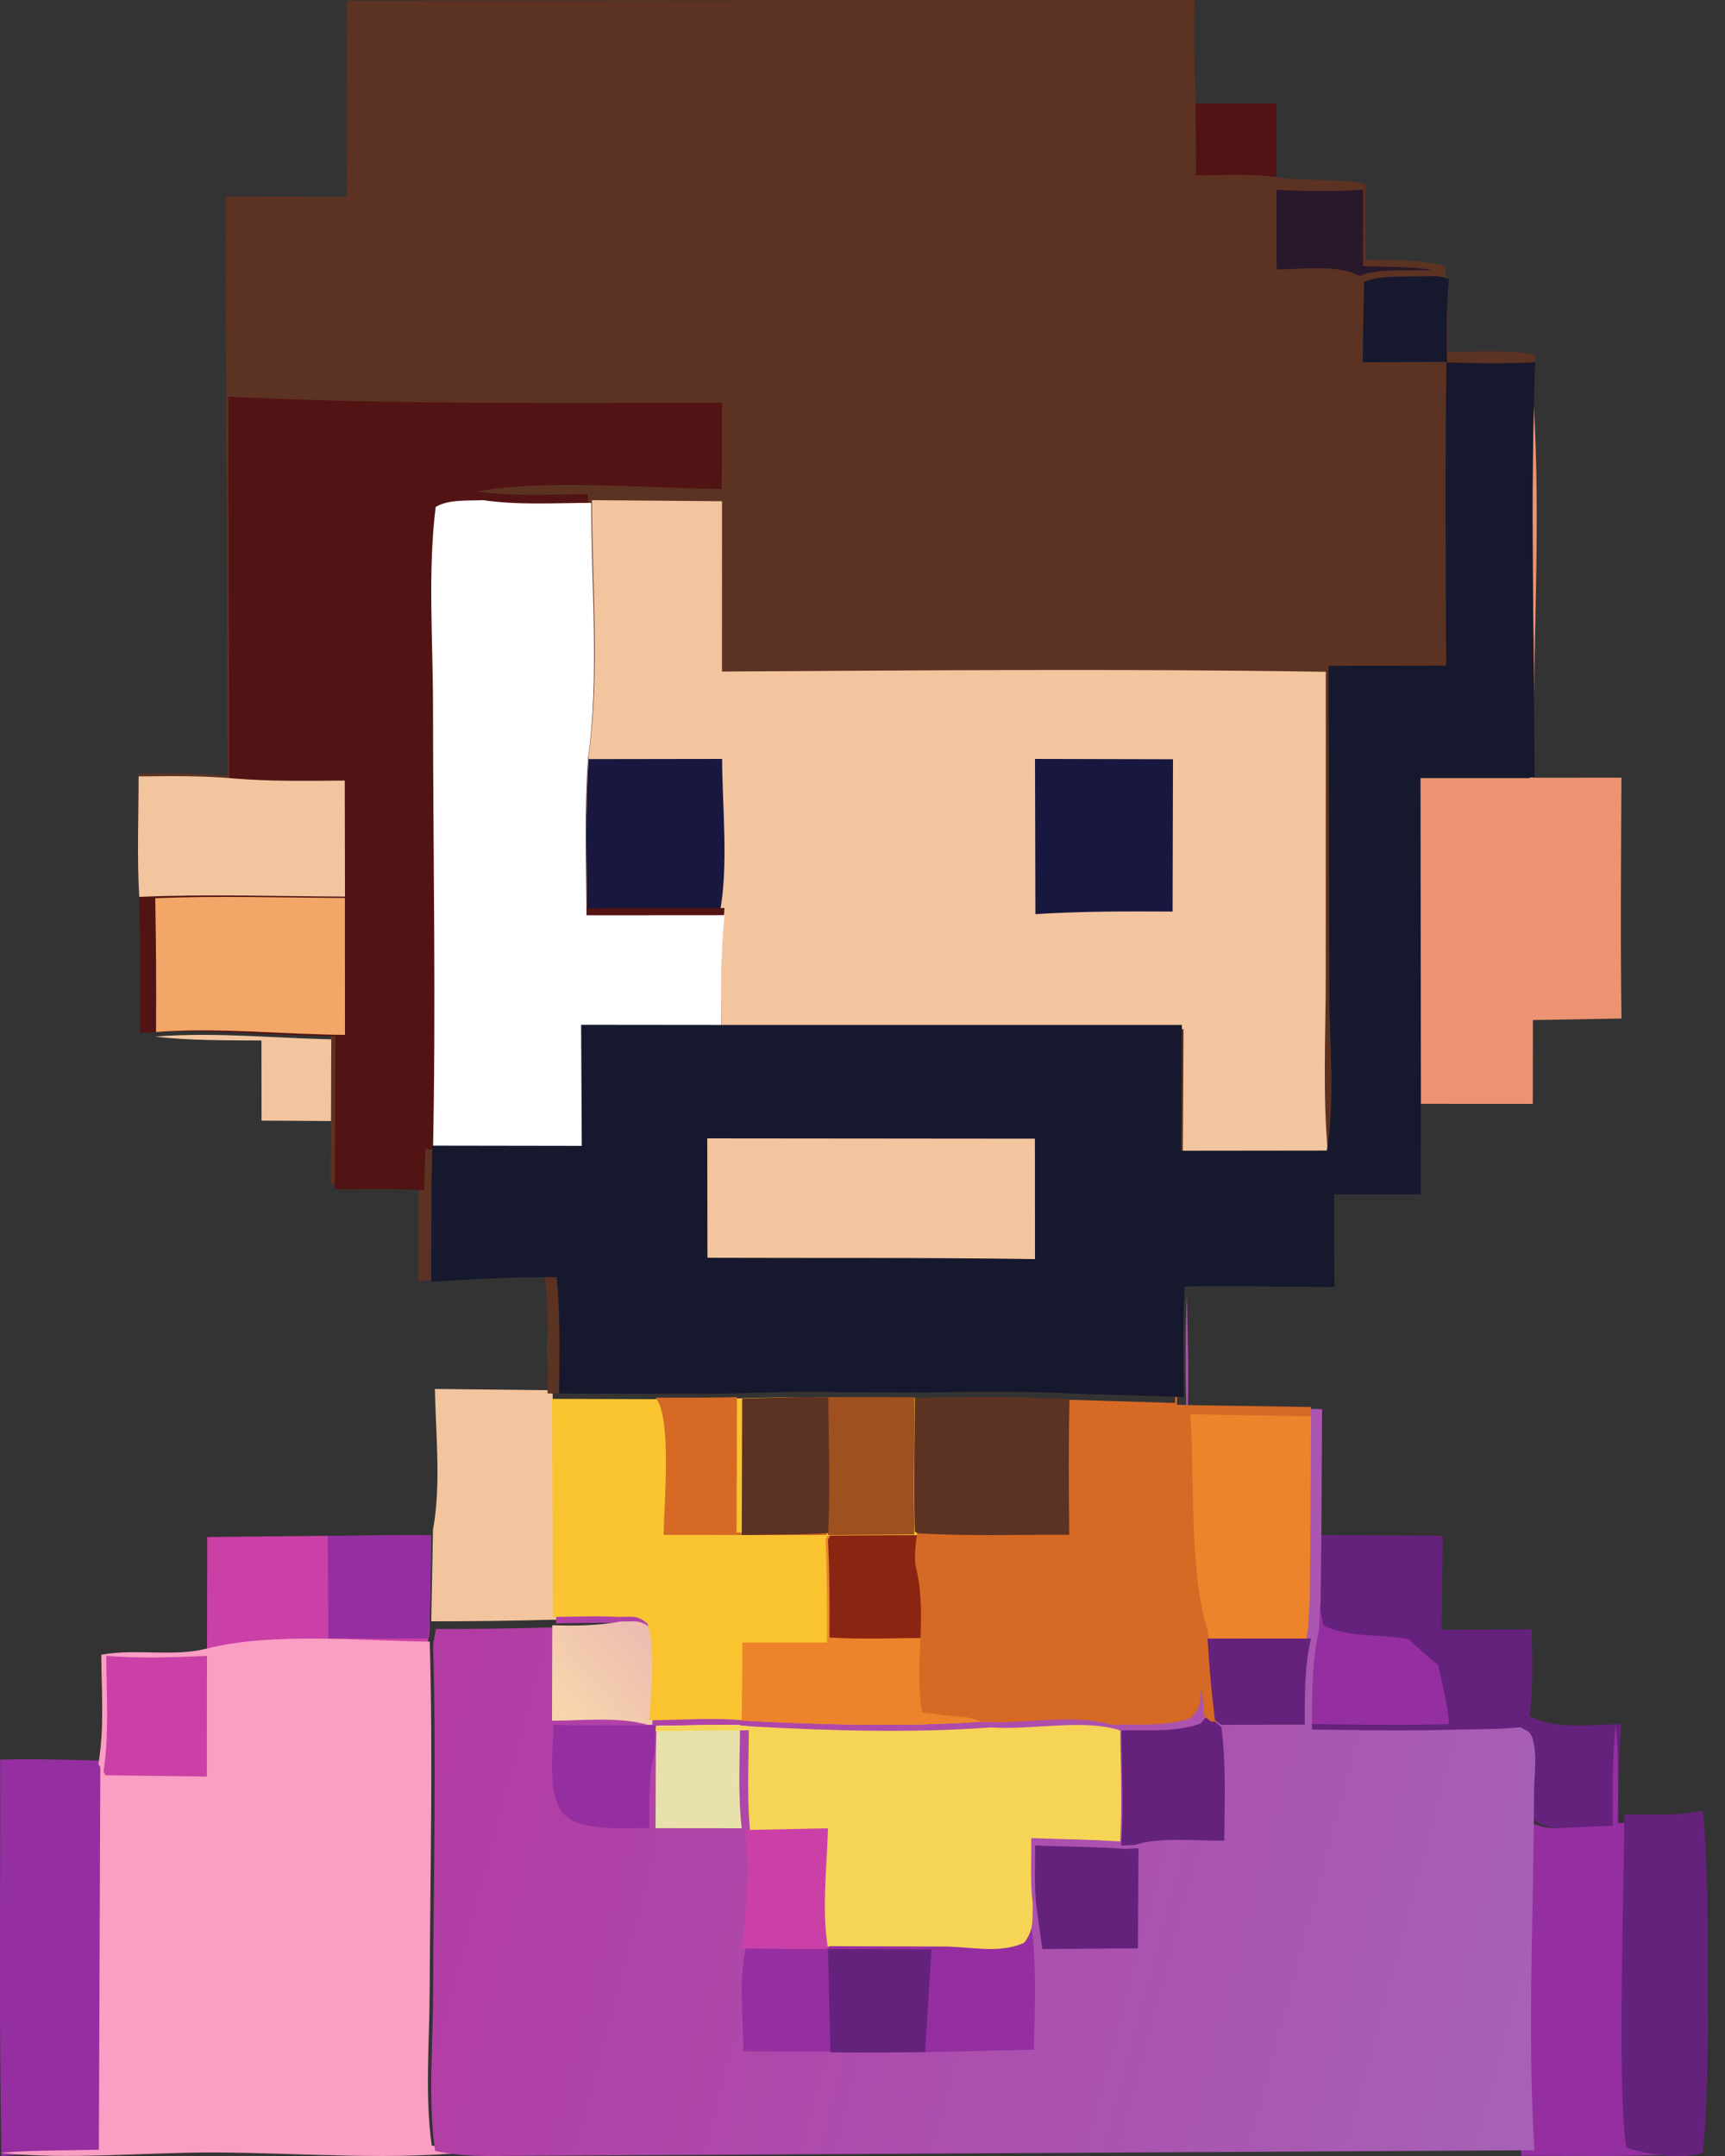 <svg width="52" height="65" viewBox="0 0 52 65" fill="none" xmlns="http://www.w3.org/2000/svg">
<rect x="0" y="0" width="52" height="65" fill="#333333" stroke="none"/>
<path d="M35.88 3.12L38.48 3.121L38.474 5.72C37.675 5.565 36.717 5.643 35.897 5.635L35.88 3.12Z" fill="#511313"/>
<path d="M4.68 31.251C6.575 31.101 8.499 31.327 10.4 31.34L10.391 33.8L7.884 33.785L7.881 31.37C6.814 31.36 5.74 31.378 4.68 31.251Z" fill="#F3C59F"/>
<path d="M9.596 46.305L13 46.28L12.95 49.183L12.885 49.566L12.867 49.701C10.822 49.684 8.22 49.391 6.24 49.92L6.247 46.339L9.596 46.305Z" fill="#CA40A6"/>
<path d="M9.88 46.304L13 46.28L12.954 49.037L12.895 49.4L9.898 49.394L9.88 46.304Z" fill="#952FA1"/>
<path d="M16.581 38.48C16.707 39.651 16.665 40.841 16.66 42.017L16.691 48.712C17.364 48.705 18.048 48.674 18.72 48.711C18.017 48.85 17.374 48.849 16.664 48.832C15.442 48.863 14.222 48.882 13 48.88L13.052 46.121C13.301 44.779 13.136 43.239 13.11 41.875L16.523 41.912C16.508 40.764 16.497 39.626 16.581 38.48Z" fill="#F3C59F"/>
<path d="M0.004 53.05C1.024 53.024 2.041 53.054 3.062 53.08L3.12 53.187L3.075 64.903C2.071 64.928 1.044 64.91 0.044 65C-0.032 61.021 0.016 57.03 0.004 53.05Z" fill="#952FA1"/>
<path d="M39.799 46.28L43.491 46.3L43.46 49.138L46.178 49.121C46.18 49.986 46.225 50.871 46.11 51.729C46.77 52.158 48.082 51.989 48.88 51.977C48.779 53.005 48.778 54.012 48.794 55.045L47.273 55.115C46.882 55.136 46.674 55.095 46.323 54.94C46.083 54.675 46.098 54.39 46.059 54.046C46.077 53.589 46.142 53.042 46.026 52.598C45.952 52.316 45.886 52.351 45.656 52.213C45.037 52.277 44.408 52.269 43.786 52.283C42.364 52.327 40.942 52.3 39.52 52.281C39.525 51.271 39.506 50.287 39.719 49.296L39.776 48.368L39.799 46.28Z" fill="#64227C"/>
<path d="M39.714 49.218L39.77 48.36L39.893 49.001C40.622 49.387 41.647 49.256 42.463 49.418C42.755 49.687 43.038 49.958 43.354 50.201C43.479 50.786 43.637 51.381 43.68 51.978C42.293 52.019 40.907 51.994 39.52 51.976C39.525 51.043 39.506 50.133 39.714 49.218Z" fill="#952FA1"/>
<path d="M46.139 10.92C46.518 15.014 46.195 19.329 46.222 23.447L48.878 23.446C48.868 25.866 48.844 28.287 48.88 30.707L46.21 30.753L46.206 33.28L42.653 33.279L42.64 23.462L46.119 23.463C46.108 19.294 45.973 15.084 46.139 10.92Z" fill="#EC9373"/>
<path d="M48.704 52C48.806 52.983 48.776 53.972 48.768 54.96C49.6 54.969 50.474 54.93 51.3 55.024C51.541 55.564 51.537 64.082 51.307 64.908C50.853 65.025 50.453 64.999 49.992 64.973C48.619 65.021 47.235 64.99 45.86 64.994C45.644 61.536 45.843 57.562 45.851 54.05C45.89 54.391 45.875 54.674 46.118 54.936C46.473 55.09 46.683 55.13 47.079 55.11L48.617 55.04C48.601 54.017 48.602 53.019 48.704 52Z" fill="#952FA1"/>
<path d="M51.314 54.6C51.536 55.163 51.532 64.048 51.321 64.909C50.902 65.031 50.533 65.004 50.108 64.977C49.729 64.931 49.396 64.869 49.029 64.752C48.736 63.104 48.966 56.826 48.962 54.693C49.755 54.711 50.528 54.742 51.314 54.6Z" fill="#64227C"/>
<path d="M6.244 49.699C8.25 49.197 10.884 49.475 12.955 49.491C13.055 52.993 12.966 56.513 12.953 60.017C12.948 61.527 12.802 63.198 13.015 64.682C13.541 64.793 14.023 64.831 14.56 64.833C11.944 65.169 9.024 64.894 6.375 64.894C4.281 64.894 2.075 65.118 0 64.906C0.983 64.818 1.993 64.836 2.98 64.811L3.024 53.283L2.967 53.177C3.148 52.116 3.061 50.966 3.052 49.888C4.099 49.692 5.209 49.965 6.244 49.699Z" fill="#FA9EC3"/>
<path d="M3.202 49.92C4.22 50.005 5.221 49.966 6.24 49.923L6.236 53.56L3.175 53.522L3.12 53.41C3.294 52.284 3.211 51.064 3.202 49.92Z" fill="#CA40A6"/>
<path d="M35.757 42.358C35.734 41.236 35.73 40.122 35.776 39C35.799 40.139 35.837 41.281 35.81 42.42L39.854 42.483L39.834 46.2L39.81 48.268L39.752 49.187C39.533 50.168 39.553 51.143 39.548 52.143C41.005 52.162 42.46 52.188 43.917 52.145C44.554 52.131 45.198 52.139 45.832 52.076C46.068 52.212 46.136 52.178 46.211 52.457C46.33 52.897 46.263 53.439 46.245 53.891C46.237 57.4 46.036 61.372 46.254 64.827L14.688 65C14.142 64.998 13.652 64.959 13.117 64.848C12.901 63.359 13.049 61.682 13.055 60.166C13.068 56.65 13.158 53.118 13.056 49.603L13.074 49.475L13.141 49.111C14.341 49.114 15.538 49.095 16.737 49.063C17.434 49.081 18.066 49.081 18.755 48.942C18.095 48.905 17.425 48.937 16.764 48.943L16.733 42.249L19.586 42.259C20.471 42.254 21.36 42.268 22.245 42.241C23.236 42.216 24.233 42.168 25.225 42.215L27.902 42.219C29.427 42.189 30.935 42.178 32.46 42.257L35.757 42.358Z" fill="url(#paint0_linear_0_4466)"/>
<path d="M16.687 52C17.659 52.034 18.639 52.012 19.612 52.012L19.76 52.015L19.737 52.833C19.532 53.571 19.58 54.356 19.573 55.116C18.873 55.096 17.56 55.239 17.028 54.725C16.465 54.18 16.678 52.713 16.687 52Z" fill="#952FA1"/>
<path d="M19.791 52.025L22.307 52C22.304 53.026 22.242 54.105 22.36 55.12L19.76 55.117L19.771 52.843L19.791 52.025Z" fill="#E9E1AB"/>
<path d="M18.702 48.886C19.126 48.89 19.296 48.818 19.615 49.087C19.881 49.966 19.706 50.954 19.673 51.863L19.66 52L19.515 51.998C18.675 51.753 17.531 51.873 16.64 51.878L16.648 48.999C17.358 49.016 18 49.016 18.702 48.886Z" fill="url(#paint1_linear_0_4466)"/>
<path d="M31.204 55.64C32.103 55.671 33.011 55.678 33.909 55.738L34.32 55.723L34.303 58.739L31.422 58.76L31.249 57.529C31.169 56.921 31.213 56.256 31.204 55.64Z" fill="#64227C"/>
<path d="M36.528 50.96L36.622 51.902L36.819 52.069C36.965 53.194 36.911 54.358 36.907 55.492C36.135 55.505 34.93 55.372 34.212 55.624L33.8 55.64C33.869 54.496 33.811 53.319 33.803 52.172C34.618 52.144 35.4 52.238 36.188 51.963C36.536 51.601 36.48 51.459 36.528 50.96Z" fill="#64227C"/>
<path d="M30.977 57.2L31.146 58.514C31.237 59.606 31.191 60.703 31.168 61.797C29.108 61.831 27.027 61.928 24.97 61.85L22.406 61.84C22.409 60.873 22.233 59.4 22.552 58.513L24.917 58.525L24.98 58.499L28.276 58.51C29.075 58.497 29.985 58.753 30.726 58.392C31.026 57.973 30.96 57.717 30.977 57.2Z" fill="#952FA1"/>
<path d="M25.018 58.76L28.08 58.771L27.887 61.865C26.936 61.873 25.985 61.89 25.033 61.873L24.96 58.785L25.018 58.76Z" fill="#64227C"/>
<path d="M19.773 52.041C20.72 52.032 21.737 51.948 22.676 52.05C25.007 52.18 27.544 52.254 29.871 52.079C31.054 52.17 32.69 51.806 33.77 52.173C33.778 53.28 33.835 54.415 33.767 55.518C32.878 55.455 31.978 55.449 31.087 55.416C31.096 56.062 31.052 56.76 31.131 57.398C31.114 57.906 31.181 58.158 30.875 58.569C30.12 58.924 29.192 58.672 28.378 58.685L25.018 58.674L24.954 58.7L22.542 58.689C22.674 57.606 22.785 56.455 22.633 55.371C22.501 54.328 22.57 53.219 22.573 52.165L19.76 52.191L19.773 52.041Z" fill="#F6D556"/>
<path d="M22.455 55.173L24.96 55.12C24.928 56.267 24.764 57.61 24.959 58.732L24.892 58.76L22.36 58.747C22.498 57.58 22.615 56.341 22.455 55.173Z" fill="#CA40A6"/>
<path d="M22.084 42.165C23.064 42.14 24.049 42.093 25.028 42.139L27.673 42.144C27.671 43.444 27.635 44.753 27.673 46.052L27.756 46.099C27.703 46.463 27.662 46.791 27.687 47.162C27.697 47.203 27.708 47.243 27.717 47.284C28.055 48.752 27.642 50.191 27.89 51.616C28.287 51.673 28.676 51.728 29.077 51.753C29.303 51.767 29.436 51.81 29.64 51.9C27.323 52.07 24.794 51.998 22.472 51.872C21.537 51.775 20.524 51.856 19.58 51.864C19.611 50.913 19.782 49.879 19.523 48.959C19.213 48.677 19.049 48.752 18.637 48.748C17.985 48.712 17.323 48.742 16.67 48.749L16.64 42.173L19.458 42.182C20.332 42.178 21.21 42.192 22.084 42.165Z" fill="#F9C430"/>
<path d="M19.76 42.138C20.578 42.133 21.399 42.147 22.216 42.12L22.204 46.206C23.118 46.186 24.048 46.205 24.96 46.141L24.906 46.28L20.005 46.275C20.014 45.399 20.263 42.704 19.76 42.138Z" fill="#D66924"/>
<path d="M22.372 42.167C23.282 42.141 24.196 42.092 25.105 42.14L27.56 42.145C27.558 43.492 27.525 44.85 27.56 46.196L25.096 46.214C24.191 46.278 23.268 46.26 22.36 46.28L22.372 42.167Z" fill="#5C3222"/>
<path d="M24.969 42.12L27.56 42.125C27.558 43.501 27.523 44.887 27.56 46.261L24.96 46.28C25.038 44.907 24.974 43.498 24.969 42.12Z" fill="#9F501F"/>
<path d="M27.642 46.28L27.727 46.325C27.673 46.675 27.631 46.991 27.657 47.347C27.667 47.386 27.678 47.425 27.687 47.465C28.031 48.877 27.611 50.261 27.862 51.631C28.266 51.685 28.661 51.739 29.068 51.762C29.298 51.776 29.433 51.817 29.64 51.904C27.287 52.067 24.719 51.998 22.36 51.877L22.379 49.519L24.929 49.519C24.937 48.486 24.929 47.459 24.888 46.426L24.947 46.297L27.642 46.28Z" fill="#ED832B"/>
<path d="M27.987 46.28L28.08 46.323C28.02 46.657 27.974 46.958 28.003 47.298L27.973 49.38C26.994 49.384 25.98 49.429 25.005 49.369C25.015 48.384 25.005 47.404 24.96 46.42L25.025 46.296L27.987 46.28Z" fill="#892511"/>
<path d="M35.426 42.297C35.403 41.194 35.399 40.101 35.445 39C35.468 40.118 35.506 41.239 35.479 42.357L39.52 42.419L39.5 46.068L39.477 48.097L39.418 48.999C39.2 49.962 39.219 50.919 39.214 51.9L36.507 51.905L36.31 51.75L36.216 50.875C36.169 51.338 36.224 51.471 35.877 51.806C35.091 52.061 34.31 51.975 33.496 52C32.408 51.647 30.759 51.997 29.567 51.909C29.36 51.819 29.226 51.775 28.997 51.762C28.592 51.737 28.198 51.682 27.796 51.625C27.546 50.201 27.964 48.764 27.622 47.296C27.613 47.255 27.602 47.215 27.592 47.174C27.566 46.804 27.608 46.476 27.662 46.112L27.578 46.065C27.539 44.767 27.576 43.459 27.577 42.16C29.101 42.13 30.608 42.119 32.131 42.198L35.426 42.297Z" fill="#D66924"/>
<path d="M27.578 42.143C29.138 42.112 30.68 42.101 32.24 42.182C32.206 43.546 32.217 44.907 32.233 46.272C30.719 46.262 29.174 46.318 27.664 46.227L27.578 46.179C27.539 44.838 27.576 43.486 27.578 42.143Z" fill="#5C3222"/>
<path d="M35.88 42.64L39.52 42.7L39.502 46.277L39.481 48.267L39.428 49.151C39.231 50.095 39.248 51.033 39.244 51.995L36.806 52L36.629 51.847L36.544 50.99C36.488 50.378 36.451 49.766 36.412 49.152C35.844 47.526 36.013 44.466 35.88 42.64Z" fill="#ED832B"/>
<path d="M36.4 49.401L39.52 49.4C39.317 50.262 39.335 51.118 39.33 51.996L36.807 52L36.624 51.861L36.536 51.078C36.478 50.519 36.44 49.96 36.4 49.401Z" fill="#64227C"/>
<path d="M10.46 0.019L36.007 0C35.992 0.929 35.994 1.848 36.039 2.776L36.056 5.283C36.879 5.292 37.839 5.214 38.64 5.368C39.463 5.468 40.369 5.374 41.166 5.544L41.166 7.823C41.821 7.846 42.517 7.824 43.162 7.934C43.312 7.958 43.437 7.959 43.564 8.046C43.632 8.903 43.648 9.746 43.643 10.605C44.491 10.61 45.45 10.536 46.28 10.689C46.114 14.875 46.25 19.108 46.26 23.299L42.779 23.298L42.792 33.168L42.786 35.963L40.143 35.964L40.152 38.78C38.631 38.772 37.102 38.735 35.582 38.763C35.536 39.885 35.54 40.998 35.563 42.12L32.26 42.019C30.733 41.939 29.222 41.951 27.694 41.981L25.012 41.977C24.019 41.93 23.02 41.978 22.026 42.003C21.141 42.03 20.25 42.016 19.363 42.021L16.505 42.011C16.51 40.836 16.552 39.646 16.428 38.475C15.148 38.474 13.883 38.533 12.605 38.615L12.61 35.715C11.738 35.666 10.845 35.696 9.969 35.688L9.978 33.64L9.986 31.096C8.07 31.082 6.13 30.849 4.22 31.004C4.23 29.564 4.222 28.128 4.196 26.688C4.127 25.578 4.178 24.439 4.177 23.326C5.075 23.314 5.96 23.305 6.857 23.382L6.822 11.903L6.8 5.918L10.453 5.94L10.46 0.019Z" fill="#5C3222"/>
<path d="M38.48 5.723C39.361 5.765 40.207 5.78 41.089 5.72L41.088 8.025C41.768 8.048 42.49 8.026 43.16 8.137C42.555 8.181 41.502 8.078 40.984 8.32C40.315 7.957 39.257 8.124 38.483 8.123L38.48 5.723Z" fill="#29182C"/>
<path d="M43.268 8.32C43.422 8.344 43.55 8.344 43.68 8.429C43.581 9.241 43.624 10.092 43.616 10.91L41.08 10.92C41.083 10.113 41.106 9.305 41.122 8.497C41.633 8.263 42.671 8.362 43.268 8.32Z" fill="#16192D"/>
<path d="M17.845 15.08L21.765 15.111L21.764 20.246C27.827 20.211 33.904 20.157 39.966 20.254L39.965 29.422C39.965 31.205 39.862 33.065 40.04 34.835L35.656 34.84L35.678 31.03L21.743 31.028C21.712 29.843 21.715 28.649 21.828 27.468L17.703 27.472C17.691 25.9 17.638 24.317 17.749 22.749C18.088 20.334 17.843 17.538 17.845 15.08Z" fill="#F3C59F"/>
<path d="M31.2 22.88L35.36 22.89L35.348 27.482C33.964 27.473 32.594 27.473 31.212 27.56L31.2 22.88Z" fill="#18173F"/>
<path d="M17.747 22.886L21.768 22.88C21.772 24.348 21.971 26.124 21.69 27.557L17.703 27.56C17.691 26.005 17.639 24.438 17.747 22.886Z" fill="#18173F"/>
<path d="M6.879 11.96C11.831 12.202 16.805 12.145 21.762 12.145L21.757 14.742C19.707 14.725 16.311 14.434 14.384 14.819C15.464 14.976 16.626 14.901 17.719 14.9C17.718 17.375 17.971 20.191 17.621 22.622C17.505 24.201 17.561 25.796 17.573 27.378L21.84 27.375C21.723 28.564 21.72 29.767 21.752 30.96L17.452 30.956L17.473 34.65L12.821 34.643L12.789 35.88C11.898 35.831 10.986 35.861 10.092 35.853L10.101 33.796L10.11 31.24C8.152 31.226 6.172 30.992 4.221 31.148C4.232 29.701 4.223 28.258 4.197 26.812C4.127 25.697 4.178 24.553 4.177 23.435C5.095 23.423 5.998 23.414 6.914 23.492L6.879 11.96Z" fill="#511313"/>
<path d="M4.178 23.408C5.141 23.396 6.089 23.386 7.05 23.469C8.163 23.564 9.278 23.54 10.393 23.533L10.4 27.032C8.34 27.022 6.256 26.95 4.198 27.04C4.125 25.841 4.179 24.611 4.178 23.408Z" fill="#F3C59F"/>
<path d="M4.68 27.079C6.576 27.001 8.498 27.063 10.397 27.072L10.4 31.2C8.506 31.187 6.591 30.969 4.703 31.114C4.714 29.767 4.705 28.425 4.68 27.079Z" fill="#F2A668"/>
<path d="M14.573 15.08C15.626 15.236 16.758 15.161 17.824 15.161C17.822 17.626 18.069 20.433 17.727 22.855C17.615 24.429 17.669 26.018 17.681 27.594L21.84 27.591C21.726 28.776 21.723 29.974 21.754 31.163L17.563 31.16L17.584 34.84L13.049 34.833C13.148 30.323 13.055 25.795 13.053 21.282C13.052 19.325 12.892 17.229 13.133 15.287C13.5 15.049 14.136 15.099 14.573 15.08Z" fill="white"/>
<path d="M43.602 10.924C44.501 10.955 45.382 10.968 46.28 10.92C46.116 15.075 46.25 19.277 46.261 23.437L42.821 23.436L42.833 33.234L42.827 36.008L40.215 36.009L40.224 38.804C38.721 38.796 37.21 38.76 35.707 38.788C35.662 39.901 35.666 41.006 35.689 42.12L32.424 42.02C30.915 41.941 29.422 41.952 27.912 41.982L25.261 41.978C24.28 41.931 23.293 41.979 22.311 42.004C21.435 42.031 20.555 42.016 19.678 42.021L16.854 42.012C16.859 40.845 16.9 39.664 16.778 38.502C15.513 38.501 14.262 38.559 13 38.641L13.005 35.762L13.036 34.539L17.538 34.546L17.518 30.896L21.679 30.9L35.629 30.901L35.607 34.693L39.996 34.688C40.255 33.217 40.076 31.45 40.073 29.94L40.048 20.076L43.595 20.066C43.579 17.018 43.56 13.972 43.602 10.924Z" fill="#16192D"/>
<path d="M21.32 34.32L31.197 34.329L31.2 37.96C27.91 37.911 24.616 37.932 21.326 37.92L21.32 34.32Z" fill="#F3C59F"/>
<defs>
<linearGradient id="paint0_linear_0_4466" x1="13.458" y1="49.017" x2="47.614" y2="58.135" gradientUnits="userSpaceOnUse">
<stop stop-color="#B33BA4"/>
<stop offset="1" stop-color="#A661B6"/>
</linearGradient>
<linearGradient id="paint1_linear_0_4466" x1="16.814" y1="51.477" x2="19.375" y2="49.259" gradientUnits="userSpaceOnUse">
<stop stop-color="#F8D6AD"/>
<stop offset="1" stop-color="#ECBDB0"/>
</linearGradient>
</defs>
</svg>
